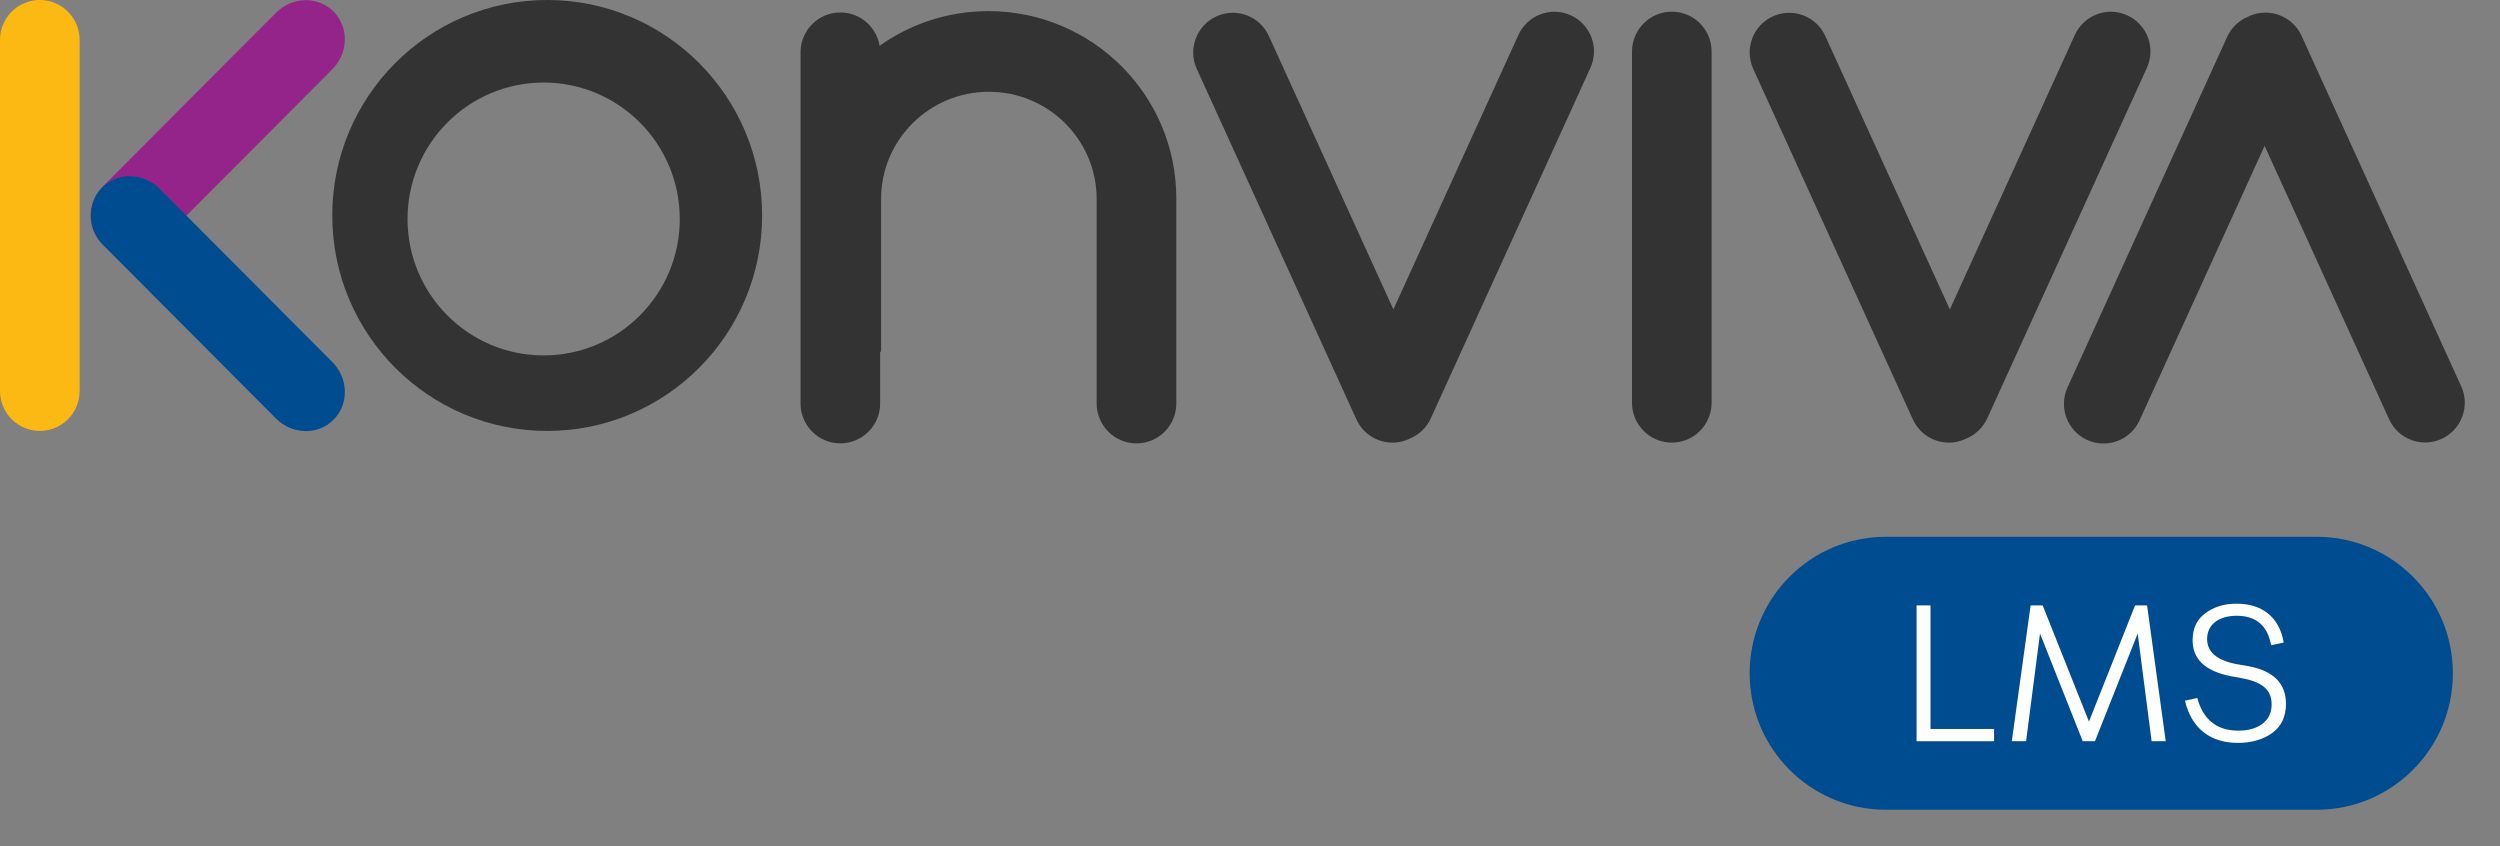 <svg width="65" height="22" viewBox="0 0 65 22" fill="none" xmlns="http://www.w3.org/2000/svg">
<rect x="0" y="0" width="65" height="22" fill="#808080" stroke="none"/>
<path d="M43.467 0.304C42.895 0.304 42.432 0.769 42.432 1.342V10.47C42.432 11.043 42.895 11.508 43.467 11.508C44.039 11.508 44.502 11.043 44.502 10.47V1.342C44.503 0.769 44.039 0.304 43.467 0.304Z" fill="#333333"/>
<path d="M40.839 0.397C40.32 0.162 39.711 0.393 39.477 0.913L36.228 8.045L32.992 0.94C32.758 0.42 32.148 0.189 31.63 0.424C31.111 0.658 30.881 1.269 31.115 1.789L35.265 10.901C35.499 11.42 36.108 11.651 36.627 11.417C36.635 11.413 36.641 11.409 36.649 11.405C36.886 11.309 37.089 11.126 37.202 10.874L41.352 1.762C41.587 1.243 41.357 0.632 40.839 0.397Z" fill="#333333"/>
<path d="M55.306 0.397C54.788 0.162 54.178 0.393 53.944 0.913L50.696 8.045L47.459 0.94C47.225 0.42 46.616 0.189 46.097 0.424C45.579 0.658 45.349 1.269 45.583 1.789L49.733 10.901C49.966 11.42 50.576 11.651 51.094 11.417C51.102 11.413 51.109 11.409 51.116 11.405C51.354 11.309 51.556 11.126 51.67 10.874L55.82 1.762C56.055 1.243 55.825 0.632 55.306 0.397Z" fill="#333333"/>
<path d="M63.993 10.047L59.842 0.935C59.608 0.416 58.999 0.185 58.48 0.419C58.472 0.423 58.466 0.427 58.458 0.431C58.221 0.527 58.018 0.71 57.905 0.962L53.754 10.075C53.52 10.594 53.751 11.206 54.269 11.44C54.787 11.674 55.397 11.444 55.631 10.924L58.88 3.792L62.115 10.897C62.349 11.417 62.959 11.648 63.477 11.413C63.996 11.178 64.227 10.567 63.993 10.047Z" fill="#333333"/>
<path d="M0 10.166C0 10.739 0.463 11.203 1.035 11.203C1.607 11.203 2.07 10.739 2.07 10.166V1.038C2.07 0.465 1.607 0 1.035 0C0.463 0 0 0.465 0 1.038V10.166Z" fill="#FDB913"/>
<path d="M8.641 1.8C9.062 1.377 9.076 0.705 8.672 0.3C8.268 -0.106 7.598 -0.092 7.177 0.331L2.686 4.837C2.264 5.26 2.25 5.932 2.655 6.337C3.059 6.743 3.729 6.729 4.15 6.306L8.641 1.8Z" fill="#94248A"/>
<path d="M2.686 6.376C2.265 5.953 2.251 5.282 2.655 4.876C3.059 4.47 3.729 4.484 4.15 4.907L8.641 9.414C9.062 9.837 9.076 10.508 8.672 10.913C8.268 11.319 7.598 11.305 7.177 10.882L2.686 6.376Z" fill="#004C91"/>
<path d="M14.227 0C11.142 0 8.639 2.508 8.639 5.602C8.639 8.696 11.142 11.204 14.227 11.204C17.313 11.204 19.815 8.696 19.815 5.602C19.815 2.508 17.313 0 14.227 0ZM14.135 9.241C12.181 9.241 10.596 7.653 10.596 5.694C10.596 3.735 12.181 2.146 14.135 2.146C16.089 2.146 17.674 3.735 17.674 5.694C17.674 7.653 16.089 9.241 14.135 9.241Z" fill="#333333"/>
<path d="M25.699 0.289C24.645 0.289 23.669 0.623 22.87 1.191C22.788 0.7 22.363 0.324 21.849 0.324C21.277 0.324 20.814 0.789 20.814 1.362V5.155V9.491V10.49C20.814 11.063 21.277 11.527 21.849 11.527C22.421 11.527 22.884 11.063 22.884 10.49V9.145L22.908 9.142V5.173C22.908 3.634 24.165 2.386 25.71 2.386C27.256 2.386 28.513 3.634 28.513 5.173V5.408V9.102V10.49C28.513 11.064 28.977 11.528 29.548 11.528C30.12 11.528 30.584 11.064 30.584 10.49V9.421V5.408V5.155C30.584 2.467 28.392 0.289 25.699 0.289Z" fill="#333333"/>
<path d="M60.236 21.053C62.191 21.053 63.775 19.464 63.775 17.505C63.775 15.546 62.191 13.957 60.236 13.957H49.029C47.075 13.957 45.491 15.546 45.491 17.505C45.491 19.464 47.075 21.053 49.029 21.053H60.236Z" fill="#004C91"/>
<path d="M50.193 18.953H51.846V19.272H49.831V15.74H50.193V18.953Z" fill="white"/>
<path d="M55.824 15.74L56.309 19.272H55.942L55.58 16.471L54.469 19.272H54.151L53.04 16.471L52.678 19.272H52.307L52.796 15.74H53.109L54.313 18.761L55.512 15.74H55.824Z" fill="white"/>
<path d="M57.13 18.148C57.281 18.712 57.639 18.997 58.197 18.997C58.691 18.997 59.063 18.767 59.063 18.315C59.063 17.903 58.774 17.726 58.29 17.633L57.991 17.579C57.335 17.447 57.008 17.138 57.008 16.647C57.008 16.343 57.116 16.108 57.336 15.946C57.556 15.78 57.825 15.696 58.153 15.696C58.804 15.696 59.264 16.035 59.376 16.707L59.049 16.775C58.956 16.265 58.657 16.01 58.154 16.01C57.718 16.01 57.385 16.216 57.385 16.613C57.385 16.952 57.64 17.168 58.144 17.266L58.457 17.32C59.108 17.442 59.435 17.766 59.435 18.3C59.435 18.638 59.313 18.889 59.073 19.061C58.834 19.232 58.535 19.315 58.183 19.315C57.479 19.315 56.98 18.948 56.809 18.217L57.13 18.148Z" fill="white"/>
</svg>
